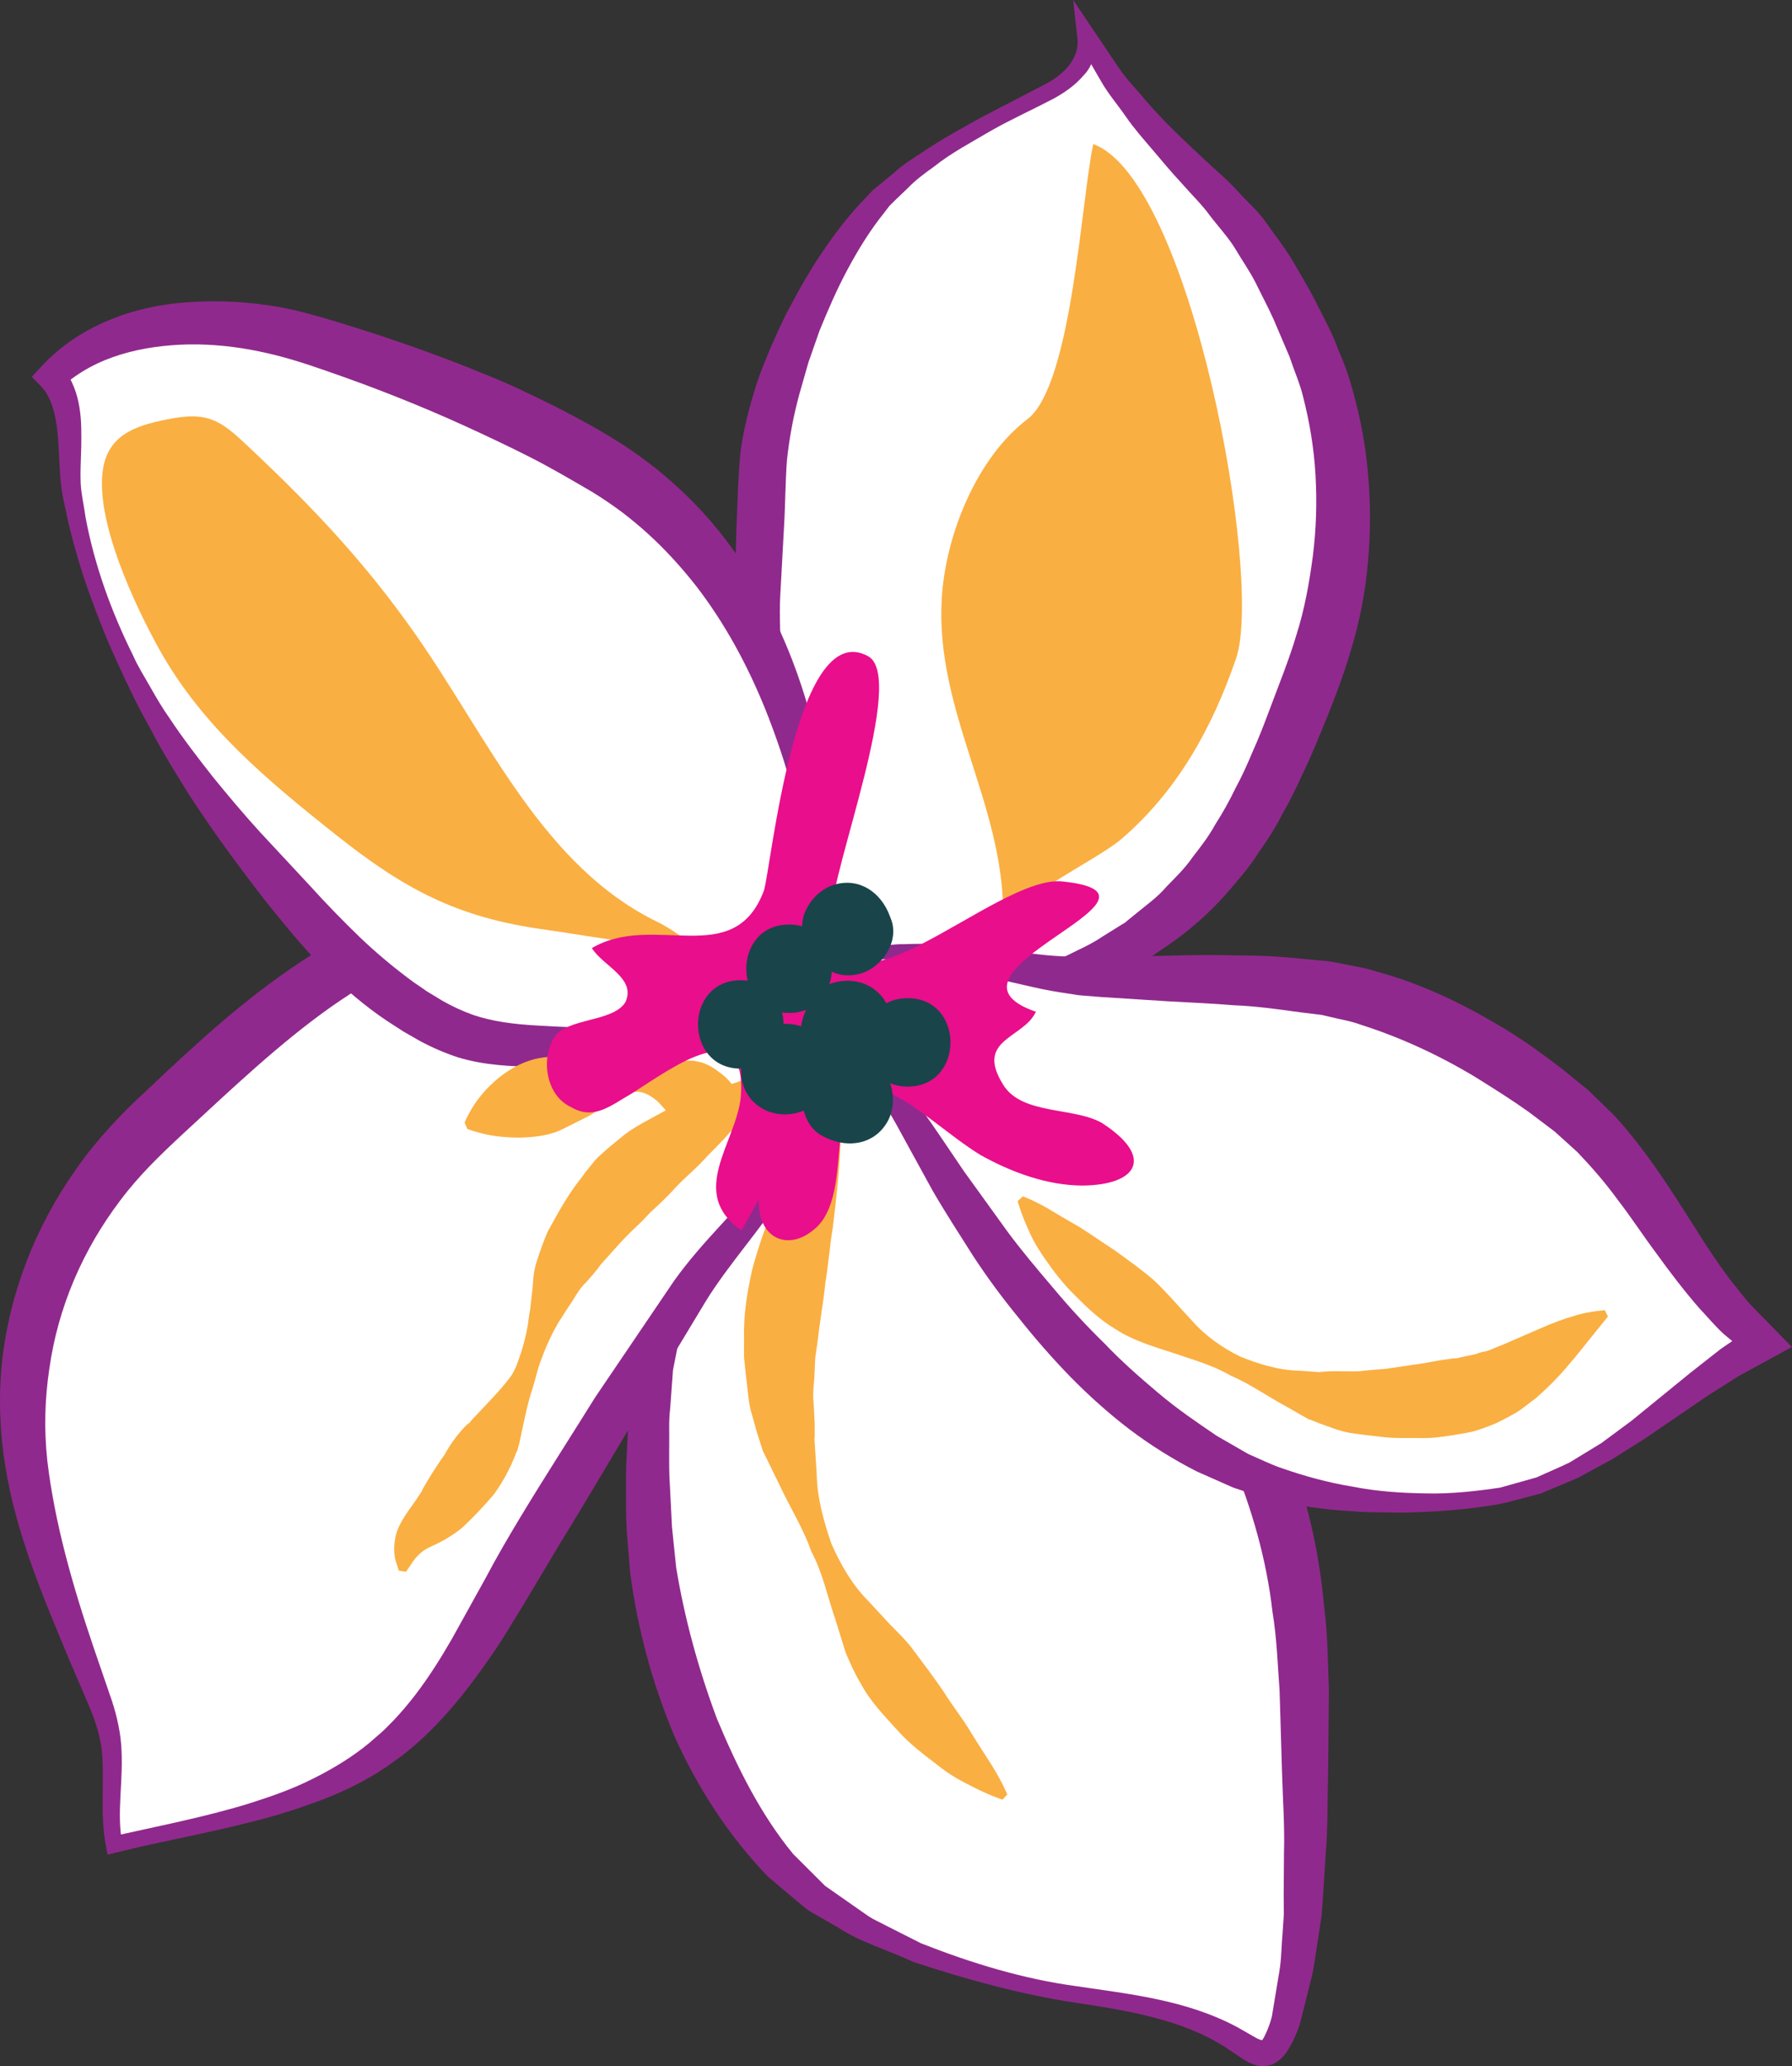 <?xml version="1.0" encoding="utf-8"?>
<!-- Generator: Adobe Illustrator 16.0.0, SVG Export Plug-In . SVG Version: 6.00 Build 0)  -->
<!DOCTYPE svg PUBLIC "-//W3C//DTD SVG 1.1//EN" "http://www.w3.org/Graphics/SVG/1.1/DTD/svg11.dtd">
<svg version="1.1" id="Layer_1" xmlns="http://www.w3.org/2000/svg" xmlns:xlink="http://www.w3.org/1999/xlink" x="0px" y="0px"
	 width="60.409px" height="69.642px" viewBox="0 0 60.409 69.642" enable-background="new 0 0 60.409 69.642" xml:space="preserve">
<rect x="0" y="0" width="60.409" height="69.642" fill="#333333" stroke="none"/>
<g>
	<g>
		<g>
			<g>
				<path fill="#FFFFFF" d="M25.86,37.269c0.052,1.119-1.014,2.281-1.535,3.215c-0.717,1.281-1.408,2.428-1.848,3.83
					c-0.703,2.215-0.703,4.73-0.6,7.08c0.172,4.16,2.188,9.98,5.631,12.568c2.015,1.521,4.723,2.438,7.154,2.973
					c2.228,0.494,4.474,0.473,6.574,1.574c1.151,0.609,1.514,1.365,2.105-0.377c0.324-0.982,0.467-2.537,0.573-3.566
					c0.202-1.887,0.044-3.885,0.069-5.785c0.068-5.512-0.723-9.764-4.045-14.277c-1.987-2.701-4.725-5.061-7.293-7.248
					c-1.695-1.445-3.925-2.527-4.512-4.732c-0.41,1.334-2.201,3.604-2.006,4.885"/>
				<path fill="#90298D" d="M25.95,37.275c0.049,0.443-0.082,0.973-0.263,1.402c-0.192,0.438-0.431,0.844-0.659,1.242
					c-0.447,0.764-0.814,1.633-1.211,2.438c-0.371,0.813-0.699,1.658-0.863,2.475l-0.268,1.352l-0.094,1.291
					c-0.055,0.416-0.023,0.881-0.033,1.324c-0.002,0.445-0.006,0.891,0.027,1.346l0.066,1.32l0.142,1.371
					c0.278,1.701,0.75,3.422,1.368,5.082c0.678,1.627,1.463,3.221,2.574,4.574l0.92,0.918l0.115,0.115l0.029,0.029
					c0.031,0.023-0.029-0.016-0.016-0.008l0.018,0.012l0.07,0.051l0.283,0.197l0.564,0.395l0.566,0.395
					c0.189,0.123,0.389,0.205,0.584,0.311l1.187,0.6c1.683,0.662,3.427,1.199,5.237,1.443c1.797,0.268,3.709,0.461,5.433,1.389
					l0.597,0.342c0.196,0.111,0.294,0.092,0.219,0.088c0.056-0.025,0.32-0.602,0.354-0.922l0.226-1.361
					c0.08-0.455,0.073-0.889,0.115-1.332l0.042-0.623l-0.005-0.689l0.01-1.379c0.027-0.922-0.041-1.828-0.067-2.74l-0.081-2.729
					c-0.067-0.898-0.092-1.771-0.238-2.65c-0.201-1.768-0.688-3.461-1.352-5.068c-0.62-1.615-1.615-3.133-2.606-4.514
					c-1.146-1.49-2.309-2.74-3.593-4.012c-1.288-1.252-2.647-2.541-4.022-3.674c-0.677-0.561-1.444-1.145-2.115-1.857
					c-0.673-0.705-1.253-1.586-1.489-2.584l0.824,0.016c-0.1,0.221-0.188,0.455-0.301,0.66l-0.346,0.594l-0.71,1.133
					c-0.227,0.377-0.452,0.754-0.634,1.145c-0.109,0.193-0.158,0.395-0.236,0.596c-0.088,0.203-0.061,0.406-0.101,0.619
					l-0.177,0.027c0.002-0.227-0.057-0.48,0.002-0.703c0.049-0.223,0.07-0.467,0.158-0.676c0.14-0.438,0.323-0.852,0.506-1.264
					l0.564-1.211c0.182-0.398,0.336-0.797,0.453-1.172l0.392-1.254l0.435,1.27c0.547,1.602,2.063,2.545,3.609,3.6
					c1.523,1.123,2.9,2.293,4.318,3.523c0.711,0.586,1.391,1.287,2.072,1.953c0.354,0.334,0.662,0.684,0.947,1.037l0.889,1.053
					c1.211,1.547,2.213,3.158,2.922,4.975c0.718,1.791,1.162,3.693,1.328,5.582c0.126,0.938,0.126,1.908,0.164,2.842l-0.028,2.783
					c-0.024,0.924-0.007,1.855-0.083,2.768l-0.087,1.375l-0.053,0.688l-0.112,0.746c-0.082,0.467-0.127,0.955-0.242,1.398
					l-0.337,1.336l-0.042,0.166c-0.047,0.15-0.053,0.141-0.08,0.219c-0.043,0.113-0.097,0.229-0.152,0.346
					c-0.132,0.229-0.217,0.496-0.613,0.742c-0.199,0.119-0.502,0.121-0.659,0.057c-0.181-0.055-0.295-0.129-0.409-0.197
					l-0.572-0.385c-1.478-0.957-3.309-1.248-5.121-1.523c-1.831-0.277-3.628-0.781-5.4-1.359c-0.844-0.398-1.818-0.672-2.572-1.178
					l-0.598-0.342l-0.299-0.172L27.266,64.4l-0.019-0.012l-0.049-0.033l-0.035-0.029l-0.14-0.115l-1.119-0.938
					c-1.345-1.391-2.393-3.023-3.175-4.764c-0.736-1.758-1.239-3.598-1.49-5.533l-0.111-1.373c-0.031-0.531-0.021-0.951-0.026-1.434
					c-0.012-0.463,0.015-0.936,0.039-1.408c0.032-0.475,0.021-0.932,0.104-1.426l0.211-1.447l0.365-1.33
					c0.264-0.973,0.715-1.809,1.181-2.627c0.481-0.807,0.962-1.572,1.538-2.336c0.545-0.742,1.137-1.414,1.231-2.332L25.95,37.275z"
					/>
			</g>
			<g>
				<path fill="#FFFFFF" d="M27.95,33.619c-1.738-0.568-2.078-6.506-2.229-8.178c-0.279-3.16-0.267-6.715-0.001-9.893
					c0.234-2.734,2.039-6.848,3.98-8.869c1.255-1.307,3.07-2.27,4.644-3.07c0.974-0.496,2.411-1.02,2.3-2.337
					c1.086,2.044,2.718,3.662,4.366,5.304c1.489,1.484,2.344,3.201,3.175,5.051c1.455,3.238,1.422,7.506,0.175,10.861
					c-1.347,3.613-2.642,7.014-6.038,9.215c-3.301,2.145-6.795,2.236-10.648,2.188"/>
				<path fill="#90298D" d="M27.908,33.699c-0.367-0.092-0.729-0.459-0.956-0.783c-0.221-0.35-0.4-0.719-0.551-1.094
					c-0.297-0.754-0.519-1.527-0.686-2.307c-0.165-0.779-0.307-1.563-0.414-2.348l-0.151-1.174c-0.023-0.209-0.05-0.354-0.071-0.607
					L25.031,24.8l-0.161-2.344c-0.041-0.785-0.139-1.555-0.108-2.354l0.067-2.395c0.035-0.818,0.049-1.557,0.129-2.436
					c0.09-0.746,0.313-1.604,0.568-2.396c0.268-0.773,0.602-1.514,0.949-2.242c0.377-0.717,0.764-1.424,1.217-2.094
					c0.451-0.67,0.942-1.318,1.52-1.902l0.208-0.223l0.25-0.205l0.454-0.373c0.285-0.262,0.625-0.488,0.973-0.705
					c0.68-0.463,1.367-0.834,2.063-1.215l2.079-1.08c0.676-0.35,1.152-0.904,1.082-1.539L36.176,0l0.753,1.119l0.787,1.169
					c0.257,0.391,0.604,0.727,0.898,1.09c0.615,0.715,1.308,1.367,2.011,2.02C40.985,5.744,41.317,6,41.7,6.419
					c0.327,0.365,0.682,0.66,0.983,1.086c0.296,0.424,0.632,0.848,0.89,1.281c0.246,0.434,0.512,0.865,0.74,1.303
					c0.225,0.459,0.439,0.832,0.671,1.365c0.171,0.461,0.374,0.867,0.52,1.373c0.313,1.029,0.511,2.033,0.604,3.047
					c0.095,1.016,0.101,2.037,0.008,3.055c-0.084,1.016-0.281,2.025-0.582,3.01c-0.305,1.021-0.64,1.865-1.025,2.789
					c-0.188,0.457-0.379,0.912-0.599,1.363c-0.204,0.453-0.425,0.902-0.679,1.344c-0.228,0.449-0.501,0.881-0.801,1.299
					c-0.271,0.434-0.602,0.828-0.941,1.219c-0.664,0.785-1.451,1.482-2.313,2.041l-0.317,0.219c-0.068,0.045-0.07,0.055-0.193,0.129
					l-0.16,0.084l-0.643,0.336c-0.4,0.238-0.916,0.414-1.4,0.596c-0.974,0.355-1.949,0.551-2.938,0.686
					c-0.491,0.076-0.986,0.086-1.477,0.129c-0.492,0.018-0.982,0-1.47,0.002c-0.976-0.033-1.942-0.092-2.906-0.193l0.002-0.18
					c0.965-0.076,1.927-0.143,2.879-0.24c0.95-0.121,1.89-0.256,2.804-0.463c0.906-0.217,1.811-0.502,2.615-0.893
					c0.399-0.201,0.791-0.363,1.207-0.645l0.615-0.383l0.153-0.094c-0.022,0.01,0.069-0.061,0.099-0.086l0.262-0.213
					c0.348-0.287,0.716-0.545,1.008-0.891c0.311-0.322,0.635-0.629,0.889-1.004c0.277-0.354,0.549-0.709,0.768-1.109
					c0.244-0.381,0.467-0.777,0.666-1.193c0.217-0.402,0.41-0.822,0.589-1.254c0.192-0.424,0.362-0.861,0.528-1.303
					c0.322-0.867,0.71-1.816,0.951-2.645c0.273-0.857,0.432-1.754,0.551-2.652c0.113-0.9,0.14-1.814,0.088-2.721
					c-0.051-0.91-0.205-1.809-0.417-2.635c-0.1-0.428-0.308-0.9-0.457-1.35l-0.538-1.262c-0.193-0.43-0.412-0.832-0.615-1.252
					c-0.211-0.41-0.461-0.756-0.688-1.145c-0.231-0.377-0.583-0.754-0.867-1.131c-0.232-0.324-0.626-0.711-0.932-1.063
					c-0.328-0.354-0.646-0.729-0.961-1.105c-0.317-0.373-0.643-0.738-0.924-1.148c-0.281-0.406-0.605-0.777-0.848-1.213
					l-0.742-1.287l0.609-0.18c-0.005,0.46-0.111,0.974-0.441,1.302c-0.293,0.346-0.653,0.584-1.008,0.781
					c-0.72,0.377-1.413,0.688-2.096,1.074c-0.666,0.393-1.364,0.758-1.947,1.227c-0.306,0.217-0.607,0.439-0.885,0.727l-0.424,0.406
					l-0.189,0.188l-0.17,0.225c-0.471,0.582-0.869,1.23-1.228,1.898c-0.361,0.67-0.663,1.369-0.95,2.072l-0.376,1.074l-0.31,1.086
					c-0.19,0.707-0.322,1.379-0.412,2.191c-0.055,0.68-0.055,1.51-0.1,2.256l-0.126,2.301c-0.044,0.766,0.024,1.561,0.017,2.34
					l0.033,2.35l0.001,0.588c-0.003,0.137,0.015,0.383,0.021,0.563l0.056,1.168c0.042,0.773,0.084,1.547,0.166,2.313
					c0.081,0.768,0.164,1.535,0.345,2.275c0.204,0.73,0.381,1.49,1.049,1.893L27.908,33.699z"/>
			</g>
			<g>
				<path fill="#FFFFFF" d="M28.405,35.666c-0.134,1.104-1.321,2.75-1.938,3.717c-0.897,1.418-2.212,2.654-3.168,4.07
					c-1.778,2.637-3.392,5.387-5.063,8.088c-1.48,2.395-2.789,5.322-4.959,7.189c-2.603,2.234-6.187,2.67-9.432,3.443
					c-0.313-1.686,0.286-2.838-0.415-4.654c-0.963-2.494-2.032-5.123-2.479-7.734c-0.77-4.465,0.854-8.773,4.118-11.84
					c3.597-3.375,7.459-7.178,12.684-7.311c3.367-0.082,9.382,1.014,11.278,3.787"/>
				<path fill="#90298D" d="M28.493,35.679c-0.058,0.824-0.428,1.578-0.789,2.283c-0.381,0.717-0.758,1.387-1.168,2.082
					c-0.883,1.391-1.973,2.564-2.746,3.82l-2.444,4.053c-0.812,1.348-1.601,2.709-2.429,4.045l-1.198,2.006
					c-0.413,0.676-0.816,1.367-1.288,2.027c-0.463,0.664-0.961,1.316-1.521,1.926c-0.28,0.303-0.576,0.596-0.888,0.871
					c-0.167,0.137-0.306,0.264-0.494,0.404l-0.484,0.348c-0.717,0.486-1.441,0.834-2.205,1.129
					c-0.762,0.285-1.527,0.531-2.303,0.723c-1.546,0.4-3.105,0.67-4.626,1.049l-0.284,0.07L3.57,62.224
					c-0.218-1.158-0.024-2.309-0.151-3.332c-0.084-0.521-0.238-0.984-0.461-1.492l-0.656-1.531
					c-0.852-2.051-1.749-4.137-2.121-6.436c-0.188-1.131-0.233-2.352-0.115-3.51c0.128-1.172,0.412-2.328,0.839-3.43
					s0.995-2.146,1.678-3.109c0.665-0.953,1.521-1.863,2.329-2.598c1.608-1.523,3.271-3.072,5.203-4.348
					c1.908-1.289,4.156-2.246,6.523-2.469c1.189-0.094,2.341-0.043,3.468,0.125c1.128,0.162,2.239,0.4,3.327,0.723
					c1.088,0.318,2.158,0.725,3.15,1.291c0.983,0.557,1.94,1.27,2.521,2.262l-0.147,0.102c-0.7-0.838-1.656-1.389-2.649-1.799
					c-1.002-0.402-2.05-0.691-3.11-0.906c-1.062-0.211-2.142-0.342-3.218-0.398c-1.076-0.055-2.151-0.068-3.165,0.082
					c-2.058,0.299-3.935,1.285-5.667,2.496c-1.731,1.227-3.309,2.73-4.934,4.229c-0.822,0.764-1.527,1.441-2.16,2.287
					c-0.625,0.824-1.152,1.725-1.557,2.678c-0.404,0.951-0.687,1.955-0.832,2.982c-0.156,1.039-0.184,2.051-0.07,3.113
					c0.248,2.102,0.855,4.221,1.564,6.307l0.539,1.57c0.188,0.521,0.345,1.129,0.388,1.709c0.089,1.184-0.167,2.262,0.034,3.301
					l-0.34-0.221c1.548-0.35,3.097-0.645,4.588-1.102c0.742-0.234,1.476-0.488,2.16-0.834c0.682-0.336,1.351-0.746,1.902-1.199
					l0.445-0.387c0.117-0.105,0.258-0.256,0.387-0.383c0.256-0.271,0.498-0.557,0.728-0.854c0.458-0.598,0.865-1.242,1.248-1.908
					l1.13-2.039c0.363-0.689,0.775-1.395,1.187-2.078c0.819-1.354,1.677-2.682,2.513-4.025l2.654-3.918
					c0.981-1.371,2.166-2.424,3.104-3.611c0.472-0.611,0.965-1.258,1.412-1.883c0.433-0.643,0.883-1.287,1.079-2.031L28.493,35.679z
					"/>
			</g>
			<g>
				<path fill="#FFFFFF" d="M28.093,33.21c0.204,1.637,1.707,3.084,2.543,4.43c0.962,1.539,1.851,3.119,2.951,4.588
					c2.266,3.021,4.837,5.844,8.264,7.361c2.455,1.084,6.062,1.318,8.746,0.828c3.479-0.641,5.838-3.51,8.813-5.164
					c-2.648-2.105-3.788-5.633-6.444-7.818c-2.306-1.895-5.311-3.654-8.259-4.121c-2.701-0.43-5.557-0.26-8.289-0.406
					c-2.407-0.131-5.896-1.377-8.182-0.51"/>
				<path fill="#90298D" d="M28.18,33.191l0.206,0.609l0.28,0.535c0.216,0.354,0.457,0.689,0.719,1.016
					c0.532,0.648,1.127,1.256,1.651,1.998c0.496,0.699,0.971,1.408,1.449,2.117l1.471,2.039c0.48,0.652,1.064,1.34,1.588,1.957
					c0.531,0.635,1.102,1.25,1.69,1.824c0.57,0.6,1.188,1.141,1.813,1.668c0.623,0.529,1.295,0.986,1.971,1.445l1.061,0.611
					c0.323,0.139,0.773,0.361,1.134,0.48c0.737,0.258,1.553,0.486,2.374,0.619c0.82,0.164,1.662,0.219,2.5,0.23
					c0.832,0.021,1.698-0.078,2.484-0.195l1.232-0.346c0.371-0.172,0.746-0.324,1.113-0.504l1.068-0.652l1.016-0.752l1.984-1.617
					l1.028-0.807l1.099-0.75l-0.084,1.016l-0.926-0.771c-0.294-0.273-0.544-0.576-0.818-0.865c-0.514-0.592-0.988-1.213-1.43-1.826
					c-0.459-0.613-0.861-1.234-1.307-1.811c-0.43-0.594-0.896-1.125-1.376-1.629l-0.761-0.688l-0.882-0.666
					c-0.579-0.412-1.179-0.789-1.795-1.172c-1.231-0.742-2.534-1.342-3.864-1.764c-0.33-0.125-0.67-0.174-1.006-0.258l-0.254-0.059
					c-0.002-0.01-0.16-0.023-0.234-0.035l-0.559-0.068c-0.75-0.104-1.491-0.207-2.203-0.234c-0.713-0.059-1.453-0.092-2.211-0.133
					l-2.267-0.145l-0.569-0.045l-0.142-0.012l-0.097-0.01l-0.07-0.012l-0.279-0.043c-0.367-0.053-0.746-0.119-1.135-0.209
					l-2.215-0.504c-0.729-0.15-1.448-0.322-2.178-0.393c-0.732-0.088-1.454-0.047-2.185,0.098l-0.063-0.168
					c0.359-0.113,0.724-0.295,1.105-0.354c0.381-0.045,0.772-0.141,1.156-0.129c0.773-0.033,1.547-0.002,2.302,0.086l2.229,0.254
					c0.352,0.043,0.719,0.068,1.101,0.08l0.282,0.012l0.07,0.004c0,0,0.051,0.004,0.009,0l0.034-0.002l0.141-0.004l0.558-0.01
					c1.491,0.012,2.961-0.092,4.538-0.041c0.793-0.004,1.547,0.045,2.29,0.123l0.562,0.053c0.113,0.014,0.143,0.006,0.324,0.037
					l0.299,0.059c0.396,0.084,0.805,0.137,1.184,0.266c1.561,0.416,2.993,1.123,4.334,1.932c0.666,0.402,1.309,0.873,1.94,1.354
					l0.892,0.727l0.88,0.857c1.093,1.201,1.914,2.521,2.712,3.775c0.395,0.635,0.797,1.238,1.23,1.809
					c0.227,0.271,0.438,0.568,0.679,0.822l0.736,0.752l0.618,0.631l-0.701,0.383l-1.084,0.592l-1.064,0.674L55.437,48.5
					l-1.102,0.693l-1.15,0.625l-1.235,0.52l-1.239,0.328c-0.896,0.17-1.734,0.25-2.61,0.293c-0.434,0.018-0.868,0.043-1.304,0.021
					c-0.436-0.002-0.872-0.006-1.309-0.047c-0.877-0.047-1.738-0.182-2.64-0.398c-0.462-0.107-0.796-0.236-1.272-0.391l-1.227-0.543
					c-0.799-0.406-1.56-0.883-2.271-1.42c-0.707-0.539-1.369-1.135-1.986-1.762c-0.616-0.635-1.191-1.291-1.738-1.98
					c-0.568-0.695-1.051-1.346-1.544-2.096c-0.466-0.736-0.945-1.473-1.378-2.221l-1.232-2.248
					c-0.393-0.701-0.898-1.406-1.334-2.166c-0.219-0.381-0.418-0.775-0.586-1.188c-0.078-0.215-0.137-0.438-0.197-0.652
					l-0.076-0.641L28.18,33.191z"/>
			</g>
			<g>
				<path fill="#FFFFFF" d="M27.549,32.796c-1.327,0.355-2.322,1.398-3.623,1.844c-1.62,0.553-3.224,0.662-4.922,0.639
					c-1.658-0.023-2.932-0.014-4.409-0.832c-1.653-0.908-3.019-2.176-4.238-3.561c-2.609-2.951-5.032-5.951-6.574-9.631
					c-0.629-1.508-1.13-3.053-1.364-4.666c-0.171-1.213,0.188-2.898-0.675-3.895c2.185-2.191,5.956-2.1,8.696-1.256
					c3.249,0.998,7.097,2.51,9.978,4.307c5.98,3.727,7.581,11.346,7.533,17.873"/>
				<path fill="#90298D" d="M27.577,32.882c-0.784,0.316-1.384,0.805-2.074,1.301c-0.652,0.51-1.516,0.943-2.313,1.166
					c-1.675,0.529-3.419,0.6-5.085,0.605c-0.847-0.002-1.766-0.041-2.669-0.314c-0.451-0.15-0.862-0.326-1.294-0.559l-0.539-0.309
					l-0.57-0.369c-0.734-0.492-1.395-1.063-2.013-1.668c-0.62-0.59-1.182-1.273-1.699-1.904c-0.523-0.635-1.03-1.32-1.53-1.994
					c-0.497-0.676-0.974-1.369-1.432-2.074c-0.447-0.715-0.891-1.43-1.278-2.178c-0.414-0.73-0.781-1.488-1.124-2.254
					c-0.359-0.764-0.659-1.545-0.943-2.324c-0.287-0.795-0.52-1.604-0.717-2.424c-0.078-0.42-0.198-0.816-0.239-1.256
					c-0.048-0.447-0.06-0.859-0.083-1.27c-0.041-0.805-0.162-1.602-0.599-2.043l-0.304-0.309l0.326-0.355
					c1.262-1.371,3.127-2.043,4.905-2.16c0.897-0.068,1.796-0.033,2.68,0.092c0.876,0.113,1.78,0.387,2.56,0.625
					c1.631,0.498,3.252,1.068,4.836,1.721c0.797,0.316,1.572,0.693,2.346,1.078c0.776,0.398,1.518,0.799,2.287,1.291
					c0.337,0.223,0.711,0.49,1.082,0.781c0.351,0.283,0.688,0.58,1.014,0.891c0.647,0.623,1.229,1.313,1.734,2.045
					c1.023,1.461,1.766,3.078,2.281,4.738c0.521,1.662,0.8,3.371,0.955,5.072c0.144,1.703,0.121,3.41-0.038,5.096l-0.179-0.002
					c-0.137-1.68-0.35-3.34-0.673-4.969c-0.312-1.629-0.78-3.219-1.384-4.729c-0.608-1.508-1.382-2.934-2.352-4.186
					c-0.49-0.623-1.021-1.205-1.6-1.734c-0.291-0.264-0.592-0.514-0.902-0.75c-0.298-0.219-0.611-0.436-0.984-0.666
					c-0.664-0.387-1.387-0.814-2.109-1.18c-0.729-0.371-1.473-0.719-2.223-1.063c-1.504-0.684-3.039-1.289-4.605-1.83
					C10.21,12.224,9.503,12,8.716,11.841c-0.773-0.16-1.563-0.242-2.346-0.232c-1.553,0.033-3.135,0.393-4.281,1.432l0.023-0.664
					c0.662,0.859,0.637,1.85,0.627,2.67c-0.01,0.42-0.035,0.838-0.021,1.217c0.016,0.389,0.117,0.797,0.17,1.195
					c0.297,1.59,0.867,3.166,1.593,4.625c0.163,0.375,0.386,0.723,0.587,1.078s0.406,0.709,0.645,1.043
					c0.451,0.684,0.954,1.332,1.457,1.975c0.517,0.637,1.045,1.262,1.596,1.869l1.68,1.805c0.564,0.625,1.109,1.18,1.684,1.738
					c0.572,0.547,1.181,1.053,1.805,1.51l0.465,0.32l0.531,0.322c0.297,0.168,0.643,0.33,0.976,0.451
					c0.679,0.24,1.432,0.332,2.239,0.375c1.639,0.096,3.248,0.152,4.799-0.141c0.818-0.154,1.504-0.361,2.241-0.764
					c0.714-0.371,1.513-0.822,2.337-0.953L27.577,32.882z"/>
			</g>
		</g>
		<g>
			<g>
				<path fill="#FAAF42" d="M24.41,31.796c-1.926,0.301-4.164-0.201-6.1-0.469c-2.923-0.408-4.688-1.369-6.952-3.16
					c-2.332-1.852-4.534-3.676-5.975-6.256c-0.803-1.438-2.219-4.402-1.902-6.152c0.211-1.174,1.223-1.455,2.346-1.658
					c1.318-0.238,1.729,0.184,2.68,1.08c2.08,1.963,3.826,3.813,5.498,6.201c2.463,3.512,4.291,7.824,8.18,9.705
					c0.837,0.404,1.72,1.385,2.7,1.035"/>
			</g>
			<g>
				<path fill="#FAAF42" d="M33.815,30.697c-0.029-3.66-2.285-6.754-2.069-10.508c0.126-2.188,1.201-4.777,2.888-6.059
					c1.5-1.143,1.81-7.375,2.22-9.273c3.283,1.188,5.744,14.617,4.815,17.336c-0.809,2.361-1.988,4.469-3.85,6.074
					c-0.932,0.805-3.91,2.098-4.135,3.248"/>
			</g>
			<g>
				<path fill="#FAAF42" d="M34.482,40.326c0,0,0.382,0.135,0.942,0.467c0.279,0.174,0.617,0.365,0.979,0.576
					c0.357,0.223,0.729,0.488,1.165,0.771c0.415,0.301,0.864,0.617,1.31,0.996c0.432,0.4,0.842,0.889,1.302,1.379
					c0.446,0.508,1.007,0.904,1.621,1.209c0.634,0.256,1.31,0.467,2.015,0.48l0.515,0.037l0.128,0.01l0.063,0.004l0.016,0.002
					c0.061,0.012-0.072-0.018-0.056-0.014l0.009-0.002h0.033l0.273-0.016c0.352-0.018,0.738,0.016,1.049-0.006
					c0.301-0.037,0.592-0.057,0.875-0.08c0.309-0.045,0.613-0.09,0.914-0.135c0.302-0.037,0.596-0.098,0.885-0.148
					c0.145-0.02,0.288-0.039,0.43-0.061l0.107-0.01l0.053-0.006h0.014c-0.192,0.047-0.049,0.012-0.09,0.021l0.006-0.002l0.029-0.006
					l0.225-0.053c0.146-0.029,0.291-0.061,0.434-0.09c0.088-0.033,0.175-0.063,0.268-0.082c0.17-0.016,0.432-0.158,0.637-0.229
					c0.475-0.205,0.909-0.395,1.295-0.561c0.412-0.184,0.791-0.32,1.119-0.416c0.316-0.105,0.596-0.139,0.773-0.168
					c0.182-0.02,0.278-0.031,0.278-0.031l0.105,0.215c0-0.002-0.242,0.303-0.634,0.787c-0.195,0.24-0.43,0.545-0.717,0.873
					c-0.285,0.344-0.641,0.709-1.091,1.104c-0.264,0.184-0.452,0.377-0.821,0.57c-0.169,0.098-0.349,0.186-0.531,0.273
					c-0.156,0.064-0.285,0.115-0.434,0.166l-0.219,0.074l-0.027,0.01l-0.127,0.031l-0.062,0.012l-0.124,0.025
					c-0.168,0.029-0.338,0.057-0.51,0.086c-0.346,0.053-0.698,0.1-1.064,0.084c-0.367-0.006-0.721,0.014-1.111-0.021
					c-0.402-0.045-0.806-0.088-1.203-0.148c-0.387-0.064-0.69-0.201-1.038-0.32l-0.252-0.102l-0.031-0.014l-0.009-0.004
					c0.012,0.002-0.126-0.029-0.071-0.018l-0.017-0.01l-0.063-0.035l-0.127-0.07l-0.5-0.287c-0.673-0.357-1.271-0.793-1.93-1.072
					c-0.613-0.361-1.311-0.547-1.973-0.777c-0.673-0.215-1.348-0.422-1.881-0.773c-0.557-0.322-0.992-0.748-1.386-1.143
					c-0.397-0.385-0.72-0.809-0.984-1.189c-0.271-0.381-0.468-0.723-0.591-1.023c-0.274-0.59-0.369-0.982-0.369-0.982L34.482,40.326
					z"/>
			</g>
			<g>
				<path fill="#FAAF42" d="M33.796,60.662c0.001,0-0.428-0.133-1.08-0.471c-0.328-0.164-0.717-0.373-1.126-0.707
					c-0.409-0.316-0.907-0.676-1.325-1.148c-0.426-0.471-0.919-0.965-1.265-1.615c-0.187-0.316-0.343-0.662-0.493-1.016
					c-0.115-0.371-0.232-0.75-0.352-1.137c-0.262-0.75-0.42-1.555-0.805-2.27c-0.261-0.766-0.719-1.477-1.072-2.244l-0.563-1.15
					l-0.203-0.637l-0.162-0.582c-0.125-0.357-0.139-0.855-0.201-1.285l-0.069-0.666l0.003-0.625
					c-0.023-0.836,0.117-1.611,0.28-2.338c0.194-0.707,0.419-1.369,0.657-1.945c0.487-1.162,1.01-2.055,1.396-2.678
					c0.387-0.621,0.665-0.961,0.665-0.961l0.229,0.066c0,0,0.046,0.436,0.023,1.172c-0.013,0.736-0.112,1.771-0.259,2.955
					c-0.1,0.59-0.146,1.219-0.252,1.869c-0.065,0.648-0.188,1.318-0.266,2.004l-0.074,0.52l-0.023,0.498
					c-0.007,0.348-0.078,0.65-0.028,1.074l0.031,0.604c-0.003,0.178,0.012,0.465-0.006,0.553l0.076,1.191
					c0.015,0.814,0.239,1.586,0.489,2.328c0.317,0.717,0.702,1.395,1.244,1.938c0.255,0.275,0.505,0.547,0.75,0.811
					c0.253,0.256,0.504,0.498,0.707,0.76c0.398,0.529,0.773,1.027,1.101,1.51c0.312,0.502,0.639,0.9,0.886,1.32
					c0.248,0.404,0.493,0.779,0.691,1.09c0.391,0.621,0.557,1.037,0.557,1.037L33.796,60.662z"/>
			</g>
			<g>
				<path fill="#FAAF42" d="M13.446,52.943c0,0-0.029-0.088-0.084-0.252c-0.05-0.146-0.113-0.43-0.041-0.822
					c0.049-0.398,0.379-0.859,0.6-1.162c0.113-0.156,0.215-0.32,0.32-0.475l0.02-0.029c0.012-0.014-0.087,0.1-0.044,0.049
					l0.003-0.004l0.005-0.01l0.011-0.02l0.041-0.076l0.09-0.152c0.061-0.104,0.124-0.207,0.188-0.314
					c0.135-0.209,0.275-0.426,0.432-0.643c0.119-0.219,0.258-0.432,0.42-0.637c0.081-0.104,0.17-0.205,0.264-0.305l0.074-0.074
					l0.037-0.037l0.02-0.018c0.037-0.064-0.046,0.082-0.035,0.064l0.004-0.006l0.01-0.01l0.148-0.174
					c0.211-0.225,0.428-0.455,0.648-0.688c0.217-0.236,0.437-0.477,0.627-0.734c0.187-0.26,0.267-0.555,0.371-0.852
					c0.094-0.301,0.17-0.609,0.222-0.924c0.028-0.176,0.028-0.273,0.077-0.512l0.055-0.506c0.053-0.346,0.027-0.658,0.143-1.029
					c0.111-0.363,0.24-0.73,0.396-1.088c0.346-0.627,0.698-1.268,1.104-1.77c0.1-0.129,0.191-0.266,0.297-0.387l0.152-0.188
					l0.038-0.047l0.019-0.021l0.01-0.012l0.085-0.084l0.083-0.076c0.219-0.201,0.443-0.387,0.665-0.564
					c0.403-0.355,1.024-0.646,1.489-0.908c0.517-0.26,0.881-0.396,1.283-0.547c0.379-0.139,0.709-0.26,0.981-0.361
					c0.548-0.199,0.921-0.285,0.921-0.285l0.164,0.174c0,0-0.139,0.33-0.484,0.859c-0.172,0.268-0.395,0.596-0.679,0.891
					c-0.257,0.311-0.65,0.672-0.937,0.99c-0.32,0.338-0.645,0.58-1.043,1.033c-0.197,0.203-0.404,0.406-0.627,0.605l-0.082,0.076
					l-0.006,0.004c0.031-0.031-0.078,0.078,0.07-0.07l-0.01,0.01l-0.018,0.02l-0.036,0.039l-0.146,0.154
					c-0.094,0.107-0.203,0.203-0.307,0.305c-0.44,0.404-0.794,0.834-1.193,1.268c-0.152,0.215-0.332,0.424-0.531,0.641
					c-0.218,0.197-0.379,0.543-0.572,0.807l-0.273,0.428c-0.061,0.072-0.164,0.287-0.242,0.422
					c-0.158,0.309-0.291,0.619-0.404,0.936c-0.121,0.309-0.19,0.648-0.287,0.959c-0.105,0.303-0.18,0.619-0.25,0.932
					c-0.068,0.313-0.135,0.621-0.199,0.922l-0.059,0.221l-0.004,0.014l-0.002,0.006c0.008-0.014-0.078,0.137-0.043,0.076
					l-0.01,0.029l-0.021,0.057l-0.043,0.111c-0.061,0.145-0.125,0.287-0.196,0.422c-0.14,0.273-0.296,0.527-0.462,0.758
					c-0.17,0.207-0.344,0.396-0.514,0.578c-0.087,0.09-0.172,0.176-0.256,0.262c-0.104,0.102-0.207,0.201-0.307,0.299
					c-0.209,0.17-0.414,0.305-0.603,0.412c-0.387,0.217-0.575,0.256-0.748,0.4c-0.168,0.131-0.31,0.303-0.399,0.461
					c-0.1,0.141-0.152,0.217-0.152,0.217L13.446,52.943z"/>
			</g>
			<g>
				<path fill="#FAAF42" d="M24.97,38.126c0,0-0.246,0.035-0.578-0.012c-0.168-0.021-0.366-0.066-0.54-0.063
					c-0.183-0.012-0.327-0.051-0.529-0.086c-0.185-0.057-0.374-0.104-0.556-0.219c-0.172-0.135-0.35-0.352-0.566-0.592
					c-0.227-0.201-0.5-0.381-0.795-0.35c-0.291-0.016-0.59,0.135-0.857,0.318c-0.271,0.203-0.518,0.408-0.777,0.535
					c-0.256,0.129-0.508,0.254-0.751,0.375c-0.484,0.256-1.003,0.297-1.482,0.314c-0.481,0-0.92-0.047-1.249-0.131
					c-0.328-0.078-0.535-0.16-0.535-0.16l-0.094-0.219c0,0,0.083-0.205,0.26-0.498c0.178-0.293,0.459-0.648,0.858-0.98
					c0.396-0.324,0.917-0.637,1.56-0.717c0.325-0.035,0.658-0.059,1.009-0.055c0.342-0.014,0.72,0.123,1.068,0.236
					c0.358,0.148,0.686,0.234,1.012,0.26c0.323,0.02,0.649-0.047,1.007-0.176c0.351-0.09,0.737-0.213,1.06-0.127
					c0.333,0.051,0.595,0.238,0.821,0.414c0.227,0.164,0.41,0.41,0.543,0.613c0.148,0.213,0.192,0.396,0.223,0.564
					c0.07,0.328,0.053,0.576,0.053,0.576L24.97,38.126z"/>
			</g>
		</g>
		<g>
			<path fill="#E90E8B" d="M25.581,40.431c-0.045,1.291,0.947,1.746,1.813,1.049c0.823-0.607,0.818-2.033,0.922-2.967
				c0.453-3.617,2.682-0.85,4.727,0.414c1.042,0.584,2.262,1.035,3.459,1.035c1.867-0.02,2.412-0.973,0.641-2.111
				c-0.952-0.545-2.723-0.262-3.336-1.305c-0.943-1.525,0.702-1.539,1.113-2.443c-3.869-1.332,5.291-3.918,0.916-4.389
				c-2.279-0.277-7.769,5.518-7.79,1.027c-0.046-1.332,2.527-7.914,1.215-8.623c-2.45-1.342-3.267,7.139-3.509,7.902
				c-1.018,2.701-3.709,0.707-5.8,1.938c0.376,0.607,1.505,1.014,1.13,1.824c-0.422,0.684-1.982,0.516-2.407,1.195
				c-0.46,0.773-0.241,1.965,0.571,2.338c0.772,0.461,1.334-0.047,2.076-0.471c1.392-0.895,3.863-2.715,3.65,0.139
				c-0.167,1.563-1.799,3.219,0.022,4.492"/>
		</g>
	</g>
	<g>
		<g>
			<g>
				<path fill="#19444A" d="M30.599,36.626c1.922,0,1.922-2.98,0-2.98S28.677,36.626,30.599,36.626L30.599,36.626z"/>
			</g>
		</g>
		<g>
			<g>
				<path fill="#19444A" d="M29.372,35.787c-0.03-0.015-0.061-0.028-0.092-0.043c-0.735-0.345-1.601-0.213-2.039,0.535
					c-0.382,0.652-0.201,1.694,0.535,2.039c0.03,0.015,0.061,0.028,0.092,0.043c0.735,0.345,1.601,0.213,2.039-0.535
					C30.289,37.173,30.108,36.131,29.372,35.787L29.372,35.787z"/>
			</g>
		</g>
		<g>
			<g>
				<path fill="#19444A" d="M29.739,35.564c0.041-0.09,0.082-0.181,0.123-0.271c0.334-0.74,0.221-1.597-0.535-2.039
					c-0.645-0.378-1.705-0.206-2.039,0.535c-0.041,0.09-0.082,0.181-0.123,0.271c-0.337,0.739-0.219,1.598,0.535,2.039
					C28.347,36.478,29.402,36.304,29.739,35.564L29.739,35.564z"/>
			</g>
		</g>
		<g>
			<g>
				<path fill="#19444A" d="M30.038,30.986c-0.018-0.044-0.034-0.088-0.051-0.133c-0.29-0.758-0.993-1.272-1.834-1.041
					c-0.727,0.2-1.331,1.074-1.041,1.834c0.018,0.044,0.034,0.088,0.051,0.133c0.29,0.758,0.993,1.272,1.834,1.041
					C29.724,32.62,30.328,31.746,30.038,30.986L30.038,30.986z"/>
			</g>
		</g>
		<g>
			<g>
				<path fill="#19444A" d="M26.599,34.144c1.922,0,1.922-2.98,0-2.98S24.677,34.144,26.599,34.144L26.599,34.144z"/>
			</g>
		</g>
		<g>
			<g>
				<path fill="#19444A" d="M27.739,36.833c0.014-0.029,0.027-0.06,0.041-0.09c0.338-0.738,0.218-1.598-0.535-2.039
					c-0.646-0.379-1.701-0.204-2.039,0.535c-0.014,0.029-0.027,0.06-0.041,0.09c-0.338,0.738-0.218,1.598,0.535,2.039
					C26.347,37.748,27.401,37.573,27.739,36.833L27.739,36.833z"/>
			</g>
		</g>
		<g>
			<g>
				<path fill="#19444A" d="M24.972,36.021c1.922,0,1.922-2.98,0-2.98S23.05,36.021,24.972,36.021L24.972,36.021z"/>
			</g>
		</g>
	</g>
</g>
</svg>
